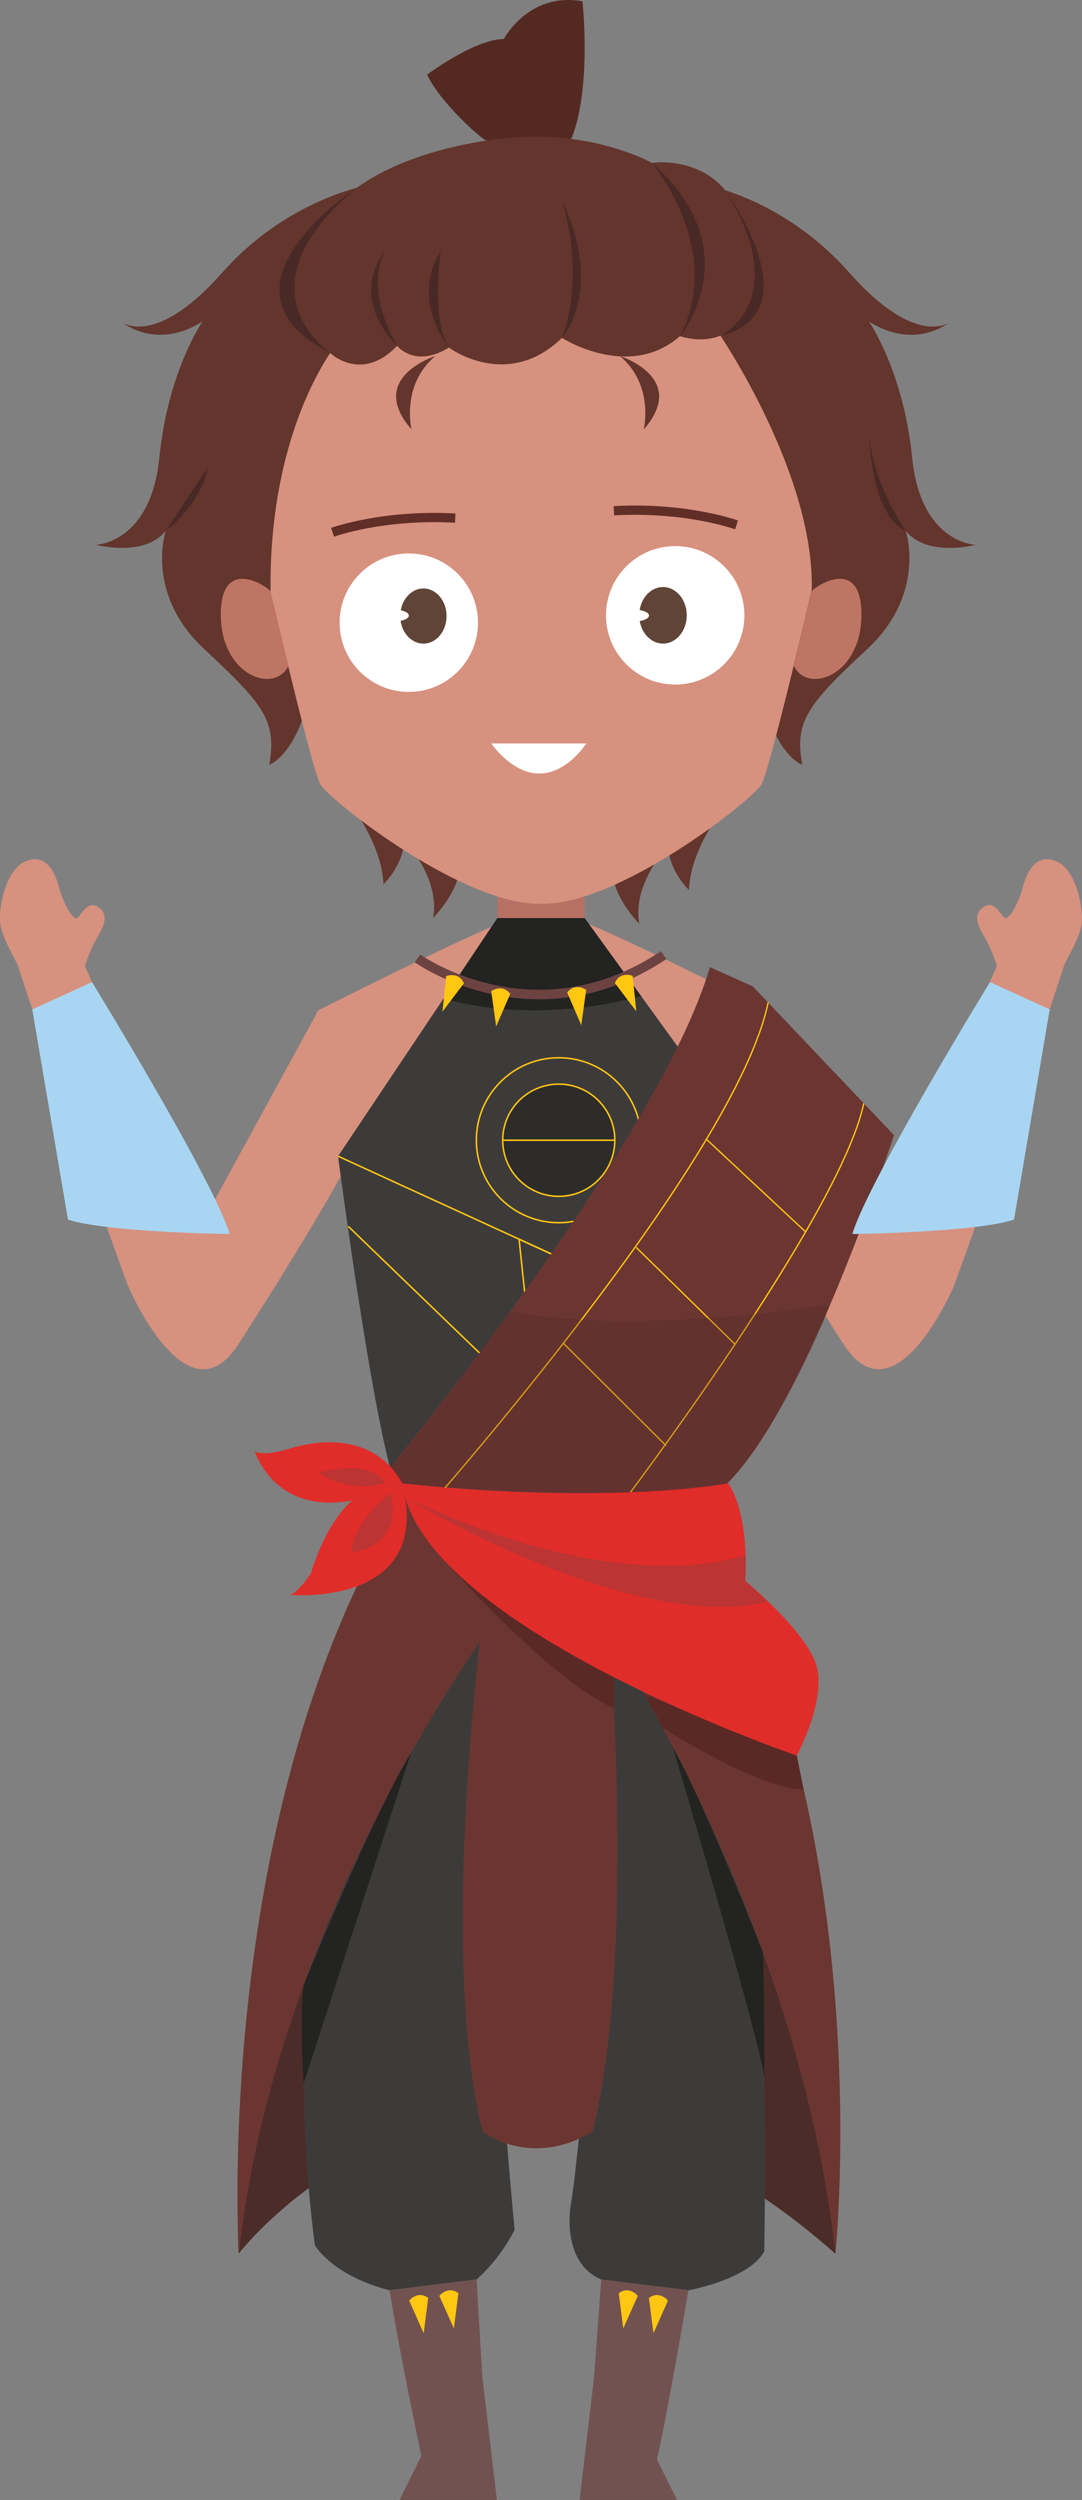 <svg xmlns="http://www.w3.org/2000/svg" viewBox="0 0 587.35 1356.3"><rect x="0" y="0" width="587.35" height="1356.3" fill="#808080" stroke="none"/><defs><style>.cls-1{fill:#542922;}.cls-2{fill:#63352c;}.cls-3{fill:#b67163;}.cls-4{fill:#d7917f;}.cls-5{fill:#bf7563;}.cls-6{fill:#fff;}.cls-7{fill:#604437;}.cls-12,.cls-14,.cls-17,.cls-21,.cls-8{fill:none;}.cls-8{stroke:#602e26;stroke-width:5.03px;}.cls-12,.cls-16,.cls-17,.cls-21,.cls-8{stroke-miterlimit:10;}.cls-9{fill:#a8d6f2;}.cls-10{fill:#3d3b3a;}.cls-11{fill:#232321;}.cls-12,.cls-16,.cls-17{stroke:#ffc612;}.cls-12,.cls-16{stroke-width:0.82px;}.cls-13{fill:#4c2c29;}.cls-15{fill:#6b3631;}.cls-16{fill:#2d2c2b;}.cls-17{stroke-width:0.73px;}.cls-18{fill:#5b2925;}.cls-19{fill:#e02d2a;}.cls-20{fill:#725250;}.cls-21{stroke:#6c4341;stroke-width:5.17px;}.cls-22{fill:#ffc612;}.cls-23{fill:#492925;}.cls-24{fill:#4c2625;opacity:0.25;}.cls-25{fill:#bc3433;}</style></defs><g id="Layer_2" data-name="Layer 2"><g id="Layer_2-2" data-name="Layer 2"><path class="cls-1" d="M264.15,76.26c-1.72.26-25.33-20.56-32.27-35.77,0,0,25.82-19.3,41.61-19.3,0,0,13.46-25.75,42.7-20.48,0,0,5.27,48.13-6.43,75.55L287.34,89.05Z"/><path class="cls-2" d="M200,100.12c-1.19.83-43.87,7.65-79.55,48s-53.82,26.91-53.82,26.91,18.14,15.21,43.29-.58c0,0-18.72,26.91-23.4,73.71S52,295.57,52,295.57s26.32,7,38-7.61c0,0-11.7,33.94,21.06,64.36s39.19,39.19,35.1,62.6c0,0,14-4.68,21.64-36.86Z"/><path class="cls-2" d="M383.08,100.12c1.19.83,42.46,7.65,78.14,48S515,175.05,515,175.05s-18.13,15.21-43.28-.58c0,0,18.72,26.91,23.4,73.71s34.51,47.39,34.51,47.39-26.32,7-38-7.61c0,0,11.7,33.94-21.06,64.36s-39.19,39.19-35.1,62.6c0,0-14-4.68-21.64-36.86Z"/><path class="cls-2" d="M186.54,431.68s20.47,23.4,21.64,48c0,0,11.12-10.53,11.12-24,0,0,19.88,20.46,15.79,42.41,0,0,14-14.33,14-26.62Z"/><path class="cls-2" d="M395.59,434.8s-20.47,23.4-21.64,48c0,0-11.11-10.53-11.11-24,0,0-19.89,20.47-15.8,42.41,0,0-14-14.32-14-26.61Z"/><rect class="cls-3" x="269.97" y="458.96" width="47.38" height="65.76"/><path class="cls-4" d="M398.61,159.54l-111.55,4.11-108.13,1.61-50,79s39.1,171.85,45,181.33,78.21,65.91,119.68,64.72c41.48,1.19,113.76-55.24,119.69-64.72s45-181.33,45-181.33Z"/><path class="cls-5" d="M440.63,320.86c.41-1.75,27-20.42,27,12.57s-29,43.4-36.72,27.84Z"/><path class="cls-5" d="M146.86,320.86c-.42-1.75-27-20.42-27,12.57s29,43.4,36.72,27.84Z"/><path class="cls-2" d="M394.37,180.41a20.81,20.81,0,0,1-3.28,1.69,28.09,28.09,0,0,1-11,2,37.68,37.68,0,0,1-11-1.72,44.19,44.19,0,0,1-4.94,3.76c-15,10-31.68,7.92-43.49,4.16a72.3,72.3,0,0,1-15.62-7,56.32,56.32,0,0,1-10.4,8.07A43.29,43.29,0,0,1,270,197.62h0a52.27,52.27,0,0,1-26.36-9.08,30.83,30.83,0,0,1-12,4.66,18.45,18.45,0,0,1-11.53-2l0,0a15.09,15.09,0,0,1-4.55-3.57c-7.09,7.4-13.83,9.92-19.56,10.12h0a23.3,23.3,0,0,1-10.77-2.31v0a23.7,23.7,0,0,1-5.85-3.81c0-.06-.06-.1-.09-.17-5.48-10.73-8.85-20.47-10.48-29.33-5.53-29.94,8.81-49.72,28.43-62.71l.07,0c10.9-7.2,23.38-12.32,35-15.93,1.11-.35,2.2-.67,3.27-1,7.87-2.28,15.22-3.89,21.25-5,1.44-.26,2.79-.5,4.05-.7,6.81-1.13,11.16-1.5,11.42-1.54a155.09,155.09,0,0,1,30.76-.57c3,.24,5.85.57,8.59.94a142.19,142.19,0,0,1,33,8.55l0,0a80.1,80.1,0,0,1,9.2,4.22,40.69,40.69,0,0,1,7-.28C367.61,88.33,378,90,387.22,97c9,6.94,17,19.06,19.21,40.17.1,1.13.21,2.24.3,3.3C408.62,164.22,402.34,175.42,394.37,180.41Z"/><path class="cls-2" d="M389.4,179.56s53.2,77.08,51.23,141.3L472,237.07,409.4,142.29l-15.79-10.53Z"/><path class="cls-2" d="M181.85,187.91s-.15.18-.41.53c-.42.56-1.16,1.56-2.14,3-.47.72-1,1.52-1.61,2.46-9.44,14.88-31.67,57.4-30.82,126.94l-37.55-48.11,15.21-84.25L157.27,169l11.55-6.88,4.35-2.59.11.37Z"/><path class="cls-2" d="M236.26,193.19s-37.44,11.7-12.87,39.78C223.39,233,217.54,209,236.26,193.19Z"/><path class="cls-2" d="M336.57,193.19S374,204.89,349.44,233C349.44,233,355.29,209,336.57,193.19Z"/><ellipse class="cls-6" cx="221.91" cy="337.82" rx="37.56" ry="37.56"/><ellipse class="cls-6" cx="366.53" cy="333.83" rx="37.56" ry="37.56"/><ellipse class="cls-7" cx="229.84" cy="334.22" rx="12.57" ry="14.96"/><ellipse class="cls-7" cx="359.9" cy="333.83" rx="12.9" ry="15.34"/><path class="cls-8" d="M180.53,288.77c1.28-.42,27.74-9.81,66.58-7.68"/><path class="cls-8" d="M399.83,284.77c-1.29-.42-27.75-9.81-66.59-7.68"/><ellipse class="cls-6" cx="213.8" cy="333.95" rx="8.13" ry="3.21"/><ellipse class="cls-6" cx="344.16" cy="333.95" rx="8.13" ry="3.21"/><path class="cls-4" d="M310.75,498.08H279.17C265,501.54,173,548,173,548s31,253.7,53.1,292.43H363.85C386,801.73,417,548,417,548S324.88,501.54,310.75,498.08Z"/><path class="cls-4" d="M89,701.33l40.83,27.33c32.88-51.19,63.06-101.23,74.53-128.86L172.86,548S132.4,622.16,89,701.33Z"/><path class="cls-4" d="M13.3,467.56C2.76,472.43-1.44,494.38.43,502.76S8.75,521,9.9,524.45c2.09,6.38,4.65,14.19,7.63,23.16h0c8.28,25,19.68,58.93,32.29,95,2.66,7.58,5.37,15.27,8.11,23,3.73,10.47,7.53,21,11.34,31.45l46.46-16q-2.66-6-5.34-12C88.14,619.22,65.66,568.59,50,532.89l-.05-.07c-1.33-3.05-2.62-6-3.85-8.79l0,0a85.82,85.82,0,0,1,7.14-16.37c4.22-6.83,5.46-12.56-.57-15.91s-9.42,6.82-11.48,6.46-6.52-7.13-9.19-17S23.85,462.66,13.3,467.56Z"/><path class="cls-9" d="M49.94,532.82s65.86,107.26,74.74,136.66c0,0-66.05-.79-87.78-7.8L17.52,547.62Z"/><path class="cls-4" d="M498.36,701.33l-40.84,27.33C424.65,677.47,394.46,627.43,383,599.8L414.49,548S455,622.16,498.36,701.33Z"/><path class="cls-4" d="M518.09,697.09s-32.25,76.57-60.57,31.57l14.1-36,26.74-16.89Z"/><path class="cls-10" d="M270,498.08,183.51,627.26S205,792.15,217.31,812.1L376,813s34.38-149.1,33.73-187.43L317.35,498.08Z"/><path class="cls-11" d="M240.93,541.64S286,557,348.06,540.43l-30.71-42.35H270Z"/><line class="cls-12" x1="276.97" y1="750.09" x2="189.04" y2="665.32"/><polygon class="cls-12" points="281.77 672.28 292.37 772.41 315.45 772.41 323.17 669.27 303.32 682.16 281.77 672.28"/><polyline class="cls-12" points="183.51 627.26 303.32 682.16 401.23 618.6"/><path class="cls-13" d="M129.58,1222.64s130.65-169.67,323.87,0c0,0-3.57-189.41-47.05-283.41L298.16,881.49,185.68,966.91S123.73,1140.73,129.58,1222.64Z"/><path class="cls-14" d="M170.87,1218a767.1,767.1,0,0,1-5.1-135.49H269.19"/><path class="cls-14" d="M414.85,1221.47c-8.36,15.21-41.16,21.07-41.16,21.07l-47.3-5.85c-22-9.34-16.65-39.79-16.65-39.79,2.73-15.27,7.44-65.35,11.7-114.44H414C416.17,1159.21,414.85,1221.47,414.85,1221.47Z"/><path class="cls-10" d="M321.44,1082.46c4.87-56.14,9.15-111,9.15-111H265c-.79,25.2,1.33,68.3,4.18,111H165.77C173,929.9,219.52,813,219.52,813H376c26.07,42.2,35,168.41,37.94,269.49Z"/><path class="cls-10" d="M269.19,1082.46c4.26,64.13,10.14,127.31,10.14,127.31a94.16,94.16,0,0,1-20.58,26.87l-47.31,5.9c-31.6-8.2-40.57-24.59-40.57-24.59a767.1,767.1,0,0,1-5.1-135.49Z"/><path class="cls-10" d="M414.85,1221.47c-8.36,15.21-41.16,21.07-41.16,21.07l-47.3-5.85c-22-9.34-16.65-39.79-16.65-39.79,2.73-15.27,7.44-65.35,11.7-114.44H414C416.17,1159.21,414.85,1221.47,414.85,1221.47Z"/><path class="cls-15" d="M326.9,837.46H267.17s-32.12,210.17-5.21,319c0,0,26,20.33,59.73,0C348.6,1047.63,326.9,837.46,326.9,837.46Z"/><path class="cls-15" d="M262,888.27c-.14,1.58-112.5,154.17-132.38,334.37,0,0-14.84-241.82,89.95-409.66L267,840.46Z"/><path class="cls-15" d="M331.49,888.27c.14,1.58,102.07,154.17,122,334.37,0,0,25.25-241.82-79.53-409.66l-47.46,27.48Z"/><ellipse class="cls-12" cx="303.32" cy="618.6" rx="44.74" ry="44.75"/><ellipse class="cls-16" cx="303.32" cy="618.6" rx="30.43" ry="30.44"/><line class="cls-12" x1="272.89" y1="618.6" x2="333.76" y2="618.6"/><path class="cls-15" d="M203,807S356.35,623,385.37,524.72l23.28,10.41,76.63,80.7s-56.5,174.95-101.68,197l-98.74,44L215,831.4Z"/><path class="cls-17" d="M234.36,815.47S399.61,628.55,417,543.75"/><path class="cls-17" d="M336.41,817.36S456,660.19,468.89,598.57"/><line class="cls-17" x1="383.38" y1="617.99" x2="437.32" y2="668.32"/><line class="cls-17" x1="345.34" y1="676.75" x2="399" y2="729.3"/><line class="cls-17" x1="305.97" y1="728.9" x2="361.58" y2="784.34"/><path class="cls-4" d="M574,467.56c10.55,4.87,14.75,26.82,12.87,35.2s-8.31,18.2-9.47,21.69c-2.08,6.38-4.64,14.19-7.62,23.16h0c-8.29,25-19.68,58.93-32.3,95-2.66,7.58-5.36,15.27-8.11,23-3.72,10.47-7.52,21-11.33,31.45l-46.47-16q2.67-6,5.35-12c22.24-49.92,44.71-100.55,60.38-136.25a.21.21,0,0,0,0-.07c1.34-3.05,2.63-6,3.86-8.79l0,0a85.82,85.82,0,0,0-7.14-16.37c-4.22-6.83-5.46-12.56.57-15.91s9.42,6.82,11.48,6.46,6.52-7.13,9.19-17S563.49,462.66,574,467.56Z"/><path class="cls-9" d="M537.41,532.82s-65.86,107.26-74.74,136.66c0,0,66.05-.79,87.78-7.8l19.38-114.06Z"/><path class="cls-18" d="M242.54,848s55.63,63.26,90.8,78.86V892.4Z"/><path class="cls-18" d="M349.61,919s7.92,14.28,10.12,18.43c0,0,53.83,34.16,76.52,33.37l-3.72-18.38S373.92,928.84,349.61,919Z"/><path class="cls-19" d="M432.53,952.44S241.65,887.29,219.88,812.29c-.33-1.13-.63-2.26-.87-3.39-.18-.77-.33-1.55-.46-2.31s-.2-1.24-.28-1.87c0,0,97.57,12,177,0,0,0,9.08,11.77,9.51,40.93q.11,5.58-.28,12s28.52,23.45,37.07,41.79l.06.09a28.79,28.79,0,0,1,1.46,3.74C448.91,922,432.53,952.44,432.53,952.44Z"/><path class="cls-19" d="M218.27,804.73s-31.41-8.51-49.54,48.83c0,0-5.85,9.36-11.12,11.7C157.61,865.26,235.63,872.31,218.27,804.73Z"/><path class="cls-19" d="M218.27,804.73s-13.86-32.49-60.66-19c0,0-13.45,4.68-19.3,1.76C138.31,787.45,153.16,836,218.27,804.73Z"/><path class="cls-20" d="M211.45,1242.53l47.3-5.88s5.32,99.62,8.27,111.84c0,0-14.75,7.67-34.86,0C232.16,1348.49,219,1288.58,211.45,1242.53Z"/><path class="cls-20" d="M326.39,1236.69l47.3,5.84s-15.49,92-20.71,106c0,0-16.53,8.84-34.86,0Z"/><path class="cls-21" d="M226.62,519.94s63,45.28,133.66-1.75"/><path class="cls-22" d="M242.18,529.57s6.8-2.69,9.66,3.9l-11.66,15.37Z"/><path class="cls-22" d="M266.65,537.71s6-4.24,10.32,1.47l-7.64,17.71Z"/><path class="cls-22" d="M343.42,529.41s-6.8-2.69-9.66,3.9l11.65,15.37Z"/><path class="cls-22" d="M318.21,537s-6-4.24-10.32,1.48l7.64,17.71Z"/><path class="cls-22" d="M222.12,1248.14s4.56-5.73,10.32-1.44L230,1265.83Z"/><path class="cls-22" d="M238.5,1245.56s4.55-5.72,10.32-1.44l-2.44,19.14Z"/><path class="cls-22" d="M362.59,1248.14s-4.55-5.73-10.32-1.44l2.44,19.13Z"/><path class="cls-22" d="M346.21,1245.56s-4.55-5.72-10.32-1.44l2.44,19.14Z"/><polygon class="cls-20" points="228.82 1332.18 216.85 1356.3 269.73 1356.3 261.92 1290.19 228.82 1332.18"/><polygon class="cls-20" points="355.52 1332.18 367.49 1356.3 314.62 1356.3 322.42 1290.19 355.52 1332.18"/><path class="cls-4" d="M69.26,697.09s32.25,76.57,60.56,31.57l-14.1-36L89,675.74Z"/><path class="cls-6" d="M266.65,403.34h51.56s-10.32,16.52-25.78,16.33C277.64,419.49,266.65,403.34,266.65,403.34Z"/><path class="cls-23" d="M243.66,188.54s-21.22-25.43-4.32-52.57C239.34,136,233.71,172.53,243.66,188.54Z"/><path class="cls-23" d="M179.3,191.46s-51.56-34,13.25-88.7C192.55,102.76,110.26,156.59,179.3,191.46Z"/><path class="cls-23" d="M215.59,187.65S189,163.86,208.93,136C208.93,136,197.1,155.73,215.59,187.65Z"/><path class="cls-23" d="M305.09,183.28s23-25.65,0-74.45C305.09,108.83,318.29,147.36,305.09,183.28Z"/><path class="cls-23" d="M353.93,88.39s39.52,46.67,15.21,94C369.14,182.39,407.71,135.9,353.93,88.39Z"/><path class="cls-23" d="M391.09,182.1s40.15-18.83,2.58-78.9C393.67,103.2,442.25,169.73,391.09,182.1Z"/><path class="cls-23" d="M90,288s19.08-14,22.78-34.51Z"/><path class="cls-23" d="M491.64,288s-17.21-24.3-19.65-50.89C472,237.07,472.45,278.89,491.64,288Z"/><path class="cls-24" d="M212.06,795.83s4,5.2,6.21,8.89c0,0,118.52,11.89,177,0,0,0,30.37-32.8,55.44-97,0,0-105.86,17.27-173.71,3.7C277,711.41,224,784,212.06,795.83Z"/><path class="cls-25" d="M219.88,812.29s122.5,74.76,197.07,56.6c0,0-7.27-6.47-12.48-11.23,0,0,.45-9.63.23-14.15C404.7,843.51,341.2,869.67,219.88,812.29Z"/><path class="cls-25" d="M209,804.72A42.59,42.59,0,0,1,173,798.84S201.93,790.89,209,804.72Z"/><path class="cls-25" d="M212.06,810s-21,15.87-21.06,32C191,842,219,840.31,212.06,810Z"/><path class="cls-11" d="M223.17,950.92l-58.35,179.41s-2.42-35.16,0-53.39C164.82,1076.94,203.35,982.18,223.17,950.92Z"/><path class="cls-11" d="M365.14,947.72s46.67,156.32,49.78,179.6c0,0-.08-66.09-.94-68.47S382.56,978.66,365.14,947.72Z"/></g></g></svg>